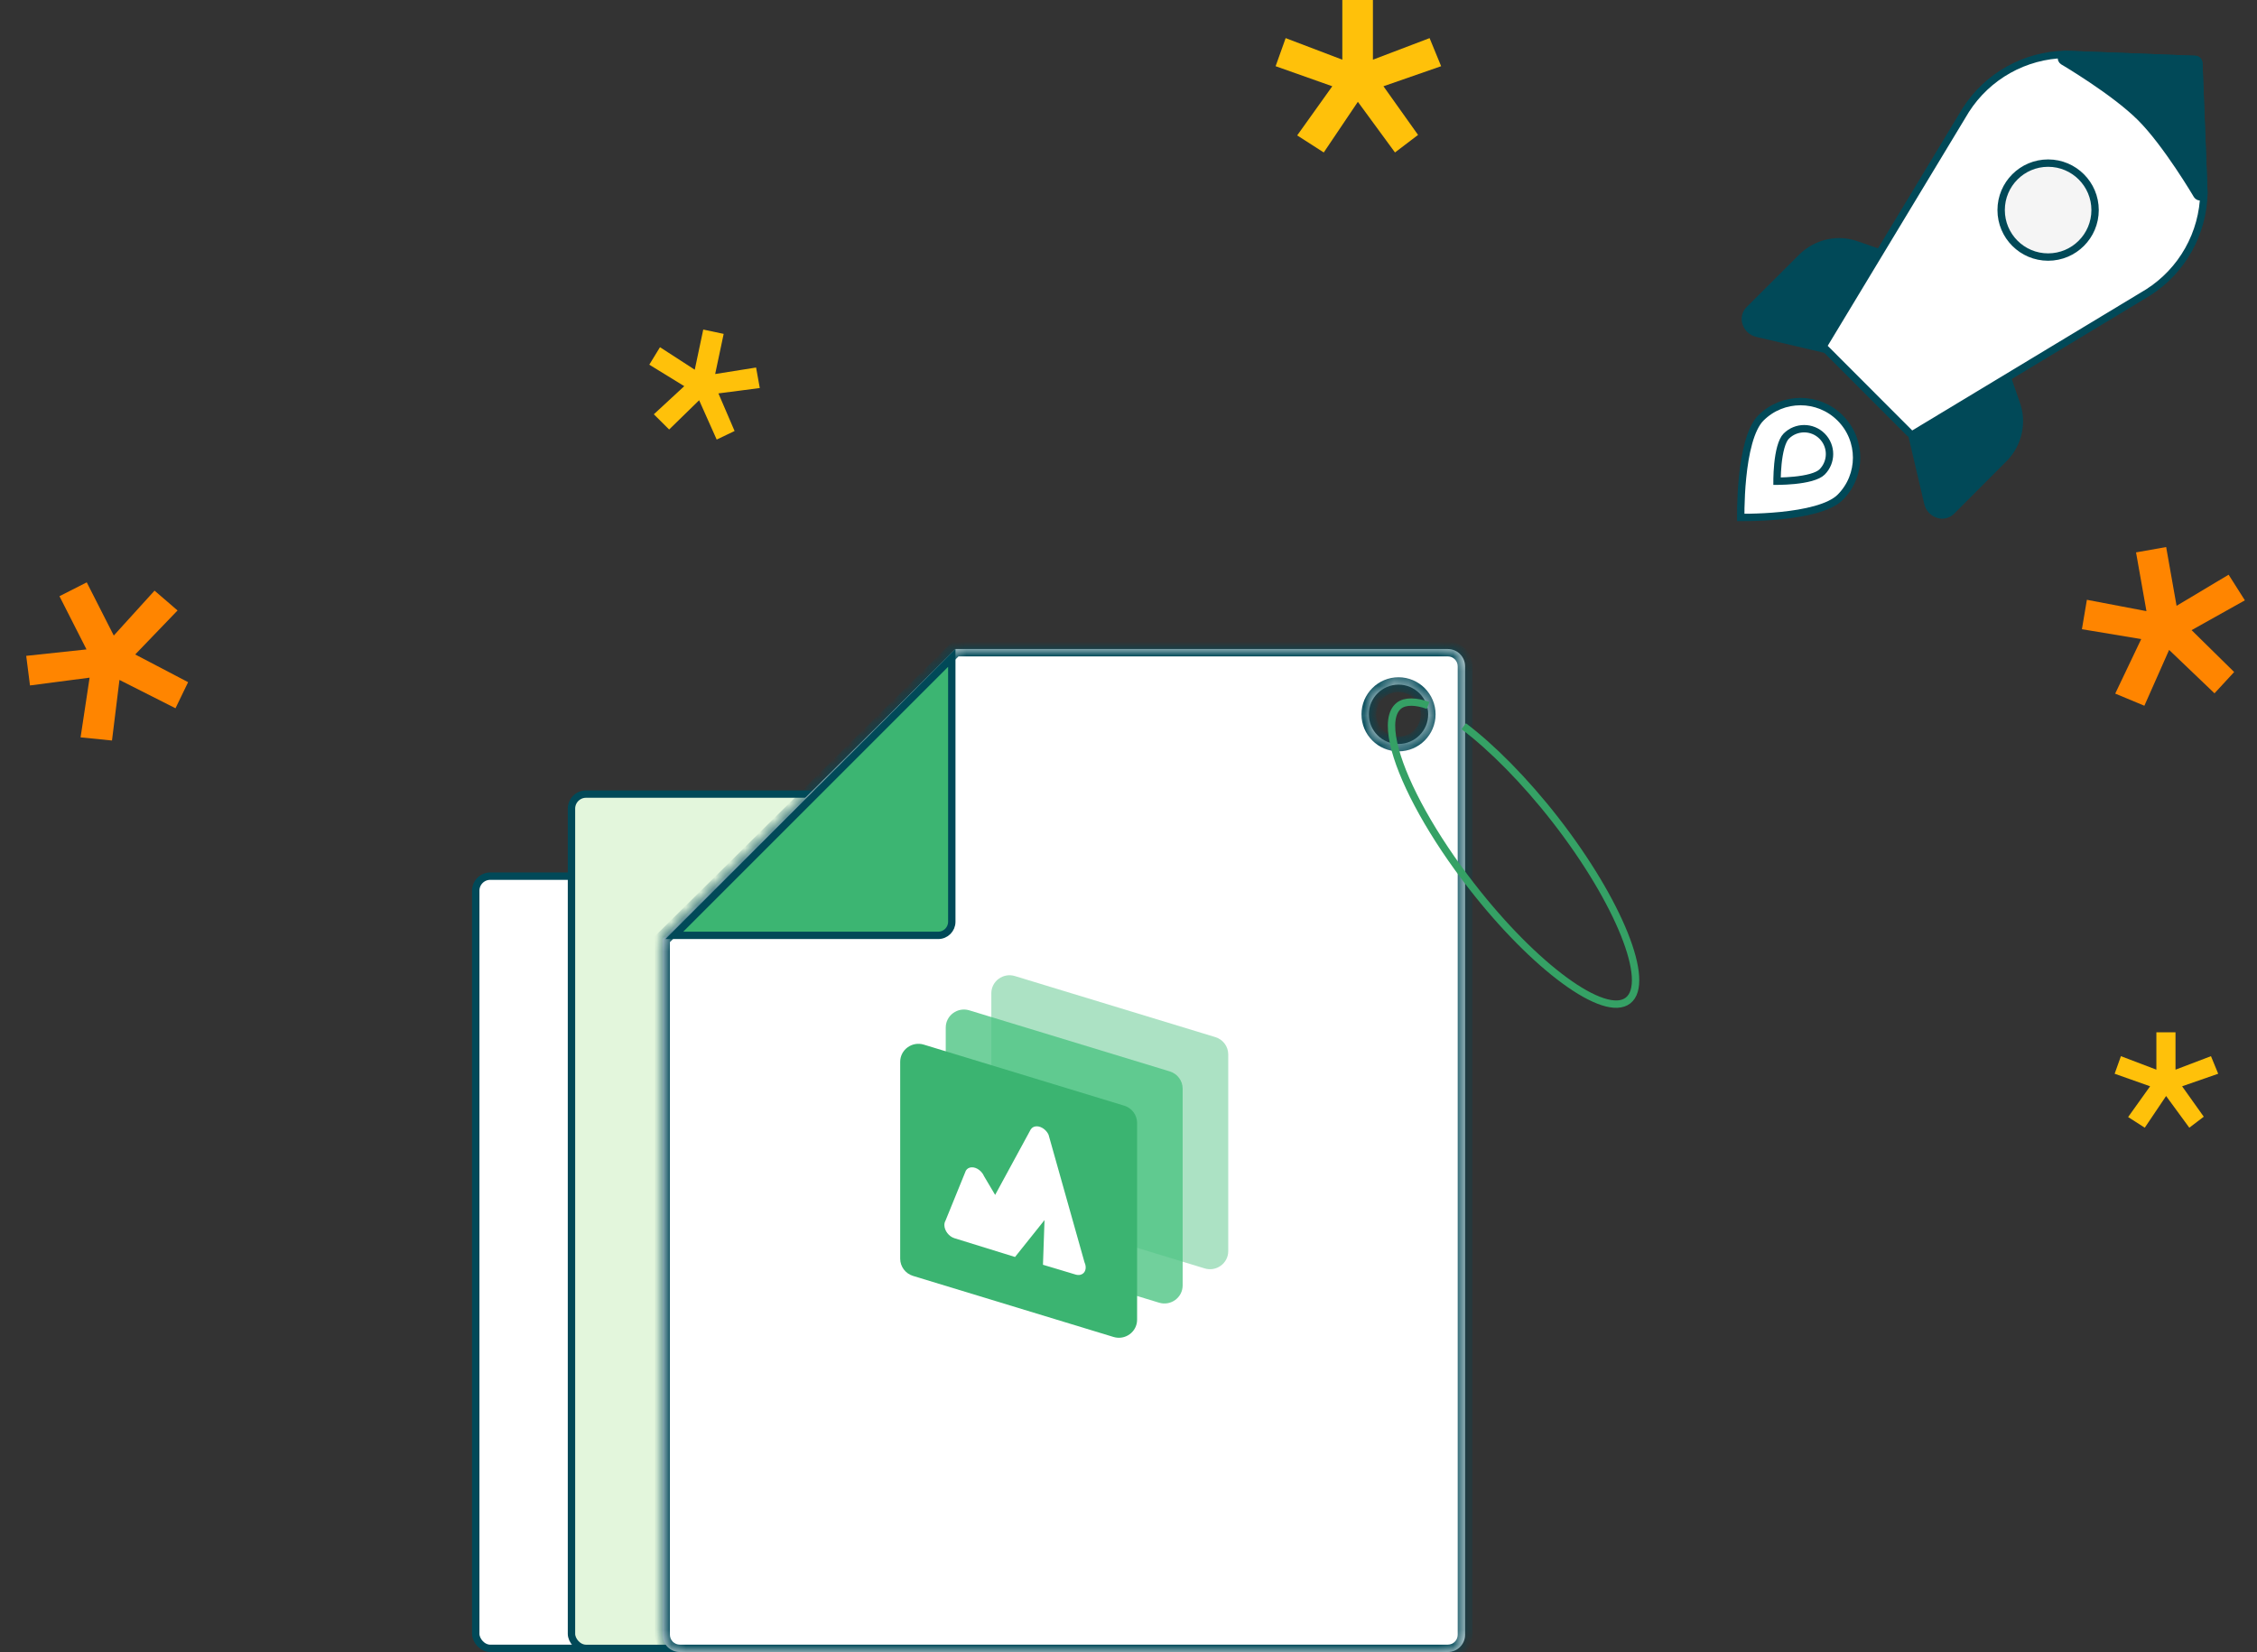 <svg width="153" height="112" viewBox="0 0 153 112" fill="none" xmlns="http://www.w3.org/2000/svg">
<rect x="0" y="0" width="153" height="112" fill="#333333" stroke="none"/>
<path d="M127.94 17.316L125.905 16.615C125.281 16.38 124.6 16.329 123.941 16.468C123.281 16.607 122.67 16.931 122.181 17.4L118.566 21.006C118.45 21.127 118.371 21.277 118.336 21.44C118.301 21.602 118.313 21.77 118.369 21.924C118.425 22.089 118.522 22.237 118.65 22.354C118.779 22.471 118.935 22.553 119.105 22.594L124.014 23.745" fill="#014958"/>
<path d="M127.94 17.316L125.905 16.615C125.281 16.38 124.6 16.329 123.941 16.468C123.281 16.607 122.67 16.931 122.181 17.4L118.566 21.006C118.45 21.127 118.371 21.277 118.336 21.44C118.301 21.602 118.313 21.77 118.369 21.924C118.425 22.089 118.522 22.237 118.65 22.354C118.779 22.471 118.935 22.553 119.105 22.594L124.014 23.745L127.94 17.316Z" stroke="#014958" stroke-width="0.5" stroke-linecap="round" stroke-linejoin="round"/>
<path d="M135.968 25.29L136.67 27.325C136.905 27.948 136.956 28.629 136.817 29.289C136.677 29.948 136.354 30.559 135.884 31.049L132.279 34.664C132.157 34.779 132.007 34.859 131.845 34.894C131.682 34.928 131.515 34.917 131.361 34.86C131.195 34.804 131.048 34.708 130.931 34.579C130.814 34.451 130.731 34.295 130.691 34.125L129.539 29.215" fill="#014958"/>
<path d="M135.968 25.29L136.67 27.325C136.905 27.948 136.956 28.629 136.817 29.289C136.677 29.948 136.354 30.559 135.884 31.049L132.279 34.664C132.157 34.779 132.007 34.859 131.845 34.894C131.682 34.928 131.515 34.917 131.361 34.86C131.195 34.804 131.048 34.708 130.931 34.579C130.814 34.451 130.731 34.295 130.691 34.125L129.539 29.215L135.968 25.29Z" stroke="#014958" stroke-width="0.5" stroke-linecap="round" stroke-linejoin="round"/>
<path d="M149.401 13.101C149.401 13.099 149.401 13.097 149.401 13.094C149.401 13.091 149.401 13.089 149.4 13.086L149.058 4.269C149.053 4.139 148.949 4.034 148.818 4.029L140.002 3.688C139.997 3.688 139.992 3.687 139.987 3.688C138.643 3.715 137.326 4.073 136.154 4.73C134.981 5.386 133.988 6.322 133.263 7.453L133.263 7.453L133.259 7.459L123.685 23.315C123.625 23.414 123.64 23.54 123.722 23.621L129.451 29.359C129.533 29.44 129.659 29.455 129.757 29.396L145.614 19.829L145.614 19.829L145.619 19.826C146.754 19.103 147.693 18.111 148.352 16.938C149.012 15.765 149.372 14.447 149.401 13.101Z" fill="white" stroke="#014958" stroke-width="0.5" stroke-linecap="round" stroke-linejoin="round"/>
<path d="M149.055 4.27C149.05 4.139 148.946 4.034 148.815 4.029L139.999 3.688C139.884 3.683 139.781 3.757 139.749 3.868C139.717 3.978 139.764 4.095 139.862 4.153L139.989 3.938L139.862 4.153L139.863 4.153L139.863 4.154L139.865 4.155L139.872 4.159L139.901 4.176C139.927 4.191 139.965 4.214 140.014 4.243C140.112 4.303 140.254 4.389 140.431 4.499C140.784 4.718 141.274 5.029 141.821 5.396C142.917 6.132 144.225 7.086 145.112 7.973C145.999 8.86 146.953 10.168 147.69 11.265C148.057 11.811 148.368 12.301 148.587 12.654C148.696 12.831 148.783 12.974 148.842 13.072C148.871 13.121 148.894 13.159 148.909 13.184L148.926 13.213L148.931 13.221L148.932 13.222L148.932 13.223L148.932 13.223L149.148 13.096L148.932 13.223C148.99 13.322 149.108 13.368 149.218 13.336C149.328 13.304 149.402 13.201 149.397 13.087L149.055 4.27Z" fill="#014958" stroke="#014958" stroke-width="0.5" stroke-linecap="round" stroke-linejoin="round"/>
<path d="M138.84 17.427C140.598 17.427 142.024 16.001 142.024 14.242C142.024 12.484 140.598 11.058 138.84 11.058C137.081 11.058 135.656 12.484 135.656 14.242C135.656 16.001 137.081 17.427 138.84 17.427Z" fill="#F5F5F5" stroke="#014958" stroke-width="0.5" stroke-linecap="round" stroke-linejoin="round"/>
<path d="M124.744 33.717C124.394 34.066 123.8 34.339 123.066 34.544C122.339 34.748 121.509 34.875 120.72 34.955C119.932 35.034 119.192 35.065 118.648 35.075C118.378 35.08 118.157 35.081 118.003 35.08C118.002 34.926 118.002 34.705 118.007 34.434C118.018 33.891 118.048 33.151 118.128 32.363C118.207 31.574 118.335 30.743 118.538 30.017C118.743 29.282 119.017 28.688 119.366 28.339C120.851 26.854 123.259 26.854 124.744 28.339C126.229 29.824 126.229 32.232 124.744 33.717Z" fill="white" stroke="#014958" stroke-width="0.5"/>
<path d="M123.518 31.997C123.372 32.143 123.11 32.269 122.759 32.367C122.416 32.462 122.021 32.524 121.641 32.562C121.263 32.6 120.907 32.615 120.646 32.62C120.578 32.621 120.517 32.622 120.463 32.622C120.463 32.568 120.464 32.507 120.465 32.44C120.471 32.178 120.485 31.822 120.523 31.444C120.562 31.064 120.623 30.669 120.719 30.326C120.817 29.975 120.942 29.713 121.088 29.567C121.759 28.896 122.847 28.896 123.518 29.567C124.189 30.238 124.189 31.326 123.518 31.997Z" fill="white" stroke="#014958" stroke-width="0.5"/>
<rect x="32.25" y="59.398" width="39.68" height="52.352" rx="0.986" fill="white" stroke="#014958" stroke-width="0.5"/>
<rect x="38.74" y="53.835" width="39.68" height="57.916" rx="0.986" fill="#E3F6DC" stroke="#014958" stroke-width="0.5"/>
<mask id="path-12-inside-1_7088_3958" fill="white">
<path fill-rule="evenodd" clip-rule="evenodd" d="M98.145 44H64.772L44.912 63.662V110.826C44.912 111.472 45.437 111.997 46.083 111.997H98.145C98.792 111.997 99.317 111.472 99.317 110.826V45.171C99.317 44.524 98.792 44 98.145 44ZM94.804 50.438C95.915 50.438 96.816 49.537 96.816 48.426C96.816 47.315 95.915 46.414 94.804 46.414C93.693 46.414 92.793 47.315 92.793 48.426C92.793 49.537 93.693 50.438 94.804 50.438Z"/>
</mask>
<path fill-rule="evenodd" clip-rule="evenodd" d="M98.145 44H64.772L44.912 63.662V110.826C44.912 111.472 45.437 111.997 46.083 111.997H98.145C98.792 111.997 99.317 111.472 99.317 110.826V45.171C99.317 44.524 98.792 44 98.145 44ZM94.804 50.438C95.915 50.438 96.816 49.537 96.816 48.426C96.816 47.315 95.915 46.414 94.804 46.414C93.693 46.414 92.793 47.315 92.793 48.426C92.793 49.537 93.693 50.438 94.804 50.438Z" fill="white"/>
<path d="M64.772 44V43.5H64.567L64.421 43.645L64.772 44ZM44.912 63.662L44.56 63.306L44.412 63.453V63.662H44.912ZM64.772 44.5H98.145V43.5H64.772V44.5ZM45.264 64.017L65.124 44.355L64.421 43.645L44.56 63.306L45.264 64.017ZM45.412 110.826V63.662H44.412V110.826H45.412ZM46.083 111.497C45.713 111.497 45.412 111.196 45.412 110.826H44.412C44.412 111.749 45.16 112.497 46.083 112.497V111.497ZM98.145 111.497H46.083V112.497H98.145V111.497ZM98.817 110.826C98.817 111.196 98.516 111.497 98.145 111.497V112.497C99.068 112.497 99.817 111.749 99.817 110.826H98.817ZM98.817 45.171V110.826H99.817V45.171H98.817ZM98.145 44.5C98.516 44.5 98.817 44.8 98.817 45.171H99.817C99.817 44.248 99.068 43.5 98.145 43.5V44.5ZM96.316 48.426C96.316 49.261 95.639 49.938 94.804 49.938V50.938C96.191 50.938 97.316 49.813 97.316 48.426H96.316ZM94.804 46.914C95.639 46.914 96.316 47.591 96.316 48.426H97.316C97.316 47.039 96.191 45.914 94.804 45.914V46.914ZM93.293 48.426C93.293 47.591 93.969 46.914 94.804 46.914V45.914C93.417 45.914 92.293 47.039 92.293 48.426H93.293ZM94.804 49.938C93.969 49.938 93.293 49.261 93.293 48.426H92.293C92.293 49.813 93.417 50.938 94.804 50.938V49.938Z" fill="#014958" mask="url(#path-12-inside-1_7088_3958)"/>
<path opacity="0.5" fill-rule="evenodd" clip-rule="evenodd" d="M67.201 67.34C67.201 66.517 68.005 65.929 68.8 66.171L82.389 70.311C82.907 70.469 83.261 70.943 83.261 71.48V84.822C83.261 85.644 82.457 86.233 81.662 85.99L68.073 81.851C67.555 81.693 67.201 81.219 67.201 80.682V67.34Z" fill="#5AC78A"/>
<path opacity="0.8" fill-rule="evenodd" clip-rule="evenodd" d="M64.111 69.664C64.111 68.841 64.916 68.253 65.71 68.495L79.299 72.635C79.817 72.793 80.171 73.267 80.171 73.804V87.145C80.171 87.968 79.367 88.556 78.572 88.314L64.983 84.174C64.465 84.016 64.111 83.542 64.111 83.005V69.664Z" fill="#4EC483"/>
<path fill-rule="evenodd" clip-rule="evenodd" d="M61.023 71.988C61.023 71.165 61.828 70.577 62.622 70.819L76.211 74.959C76.729 75.117 77.083 75.591 77.083 76.128V89.469C77.083 90.292 76.279 90.88 75.484 90.638L61.895 86.499C61.377 86.341 61.023 85.867 61.023 85.329V71.988Z" fill="#3BB471"/>
<path fill-rule="evenodd" clip-rule="evenodd" d="M70.807 76.571C70.923 76.669 71.018 76.793 71.081 76.928L73.515 85.569C73.697 85.957 73.574 86.339 73.241 86.422C73.14 86.447 73.027 86.442 72.912 86.407L70.702 85.744L70.807 82.715L68.808 85.216L64.705 83.945C64.326 83.831 64.018 83.43 64.018 83.05C64.018 82.944 64.042 82.847 64.089 82.766L65.473 79.366C65.641 79.076 66.054 79.059 66.394 79.33C66.529 79.438 66.639 79.581 66.706 79.736L67.46 81.008L69.874 76.566C70.056 76.286 70.474 76.288 70.807 76.571Z" fill="white"/>
<path d="M45.713 63.412L64.521 44.604V62.491C64.521 62.999 64.109 63.412 63.6 63.412H45.713Z" fill="#3CB572" stroke="#014958" stroke-width="0.5"/>
<path d="M99.225 49.234C101.107 50.648 103.386 52.934 105.463 55.611C109.748 61.133 111.942 66.603 110.362 67.829C108.782 69.055 104.027 65.573 99.742 60.051C99.596 59.864 99.453 59.677 99.313 59.49C96.728 56.049 94.98 52.683 94.478 50.412C94.203 49.168 94.302 48.252 94.843 47.833C95.263 47.507 96.009 47.535 96.81 47.826" stroke="#35A165" stroke-width="0.5"/>
<path d="M147.548 41.071L146.842 37.087L144.8 37.449L145.506 41.432L141.468 40.663L141.131 42.657L145.151 43.325L143.389 47.022L145.365 47.845L147.042 44.061L150.119 47.003L151.451 45.559L148.566 42.72L152.178 40.699L151.076 38.961L147.548 41.071Z" fill="#FF8500"/>
<path d="M7.713 43.086L5.88 39.48L4.031 40.419L5.864 44.026L1.777 44.463L2.033 46.469L6.074 45.941L5.462 49.989L7.592 50.203L8.098 46.095L11.896 48.016L12.752 46.247L9.166 44.369L12.036 41.386L10.476 40.042L7.713 43.086Z" fill="#FF8500"/>
<path d="M48.481 25.357L49.057 22.635L47.673 22.342L47.097 25.064L44.74 23.538L44.015 24.723L46.386 26.18L44.323 28.086L45.361 29.118L47.394 27.134L48.584 29.8L49.797 29.22L48.701 26.67L51.505 26.307L51.254 24.916L48.481 25.357Z" fill="#FFC10A"/>
<path d="M93.069 4.046V0H90.995V4.046L87.153 2.584L86.473 4.488L90.315 5.848L87.935 9.18L89.737 10.336L92.049 6.902L94.565 10.336L96.129 9.146L93.783 5.848L97.693 4.488L96.911 2.584L93.069 4.046Z" fill="#FFC10A"/>
<path d="M147.476 72.517V69.985H146.179V72.517L143.775 71.602L143.35 72.793L145.753 73.644L144.264 75.729L145.392 76.452L146.838 74.303L148.412 76.452L149.391 75.707L147.923 73.644L150.369 72.793L149.88 71.602L147.476 72.517Z" fill="#FFC10A"/>
</svg>
